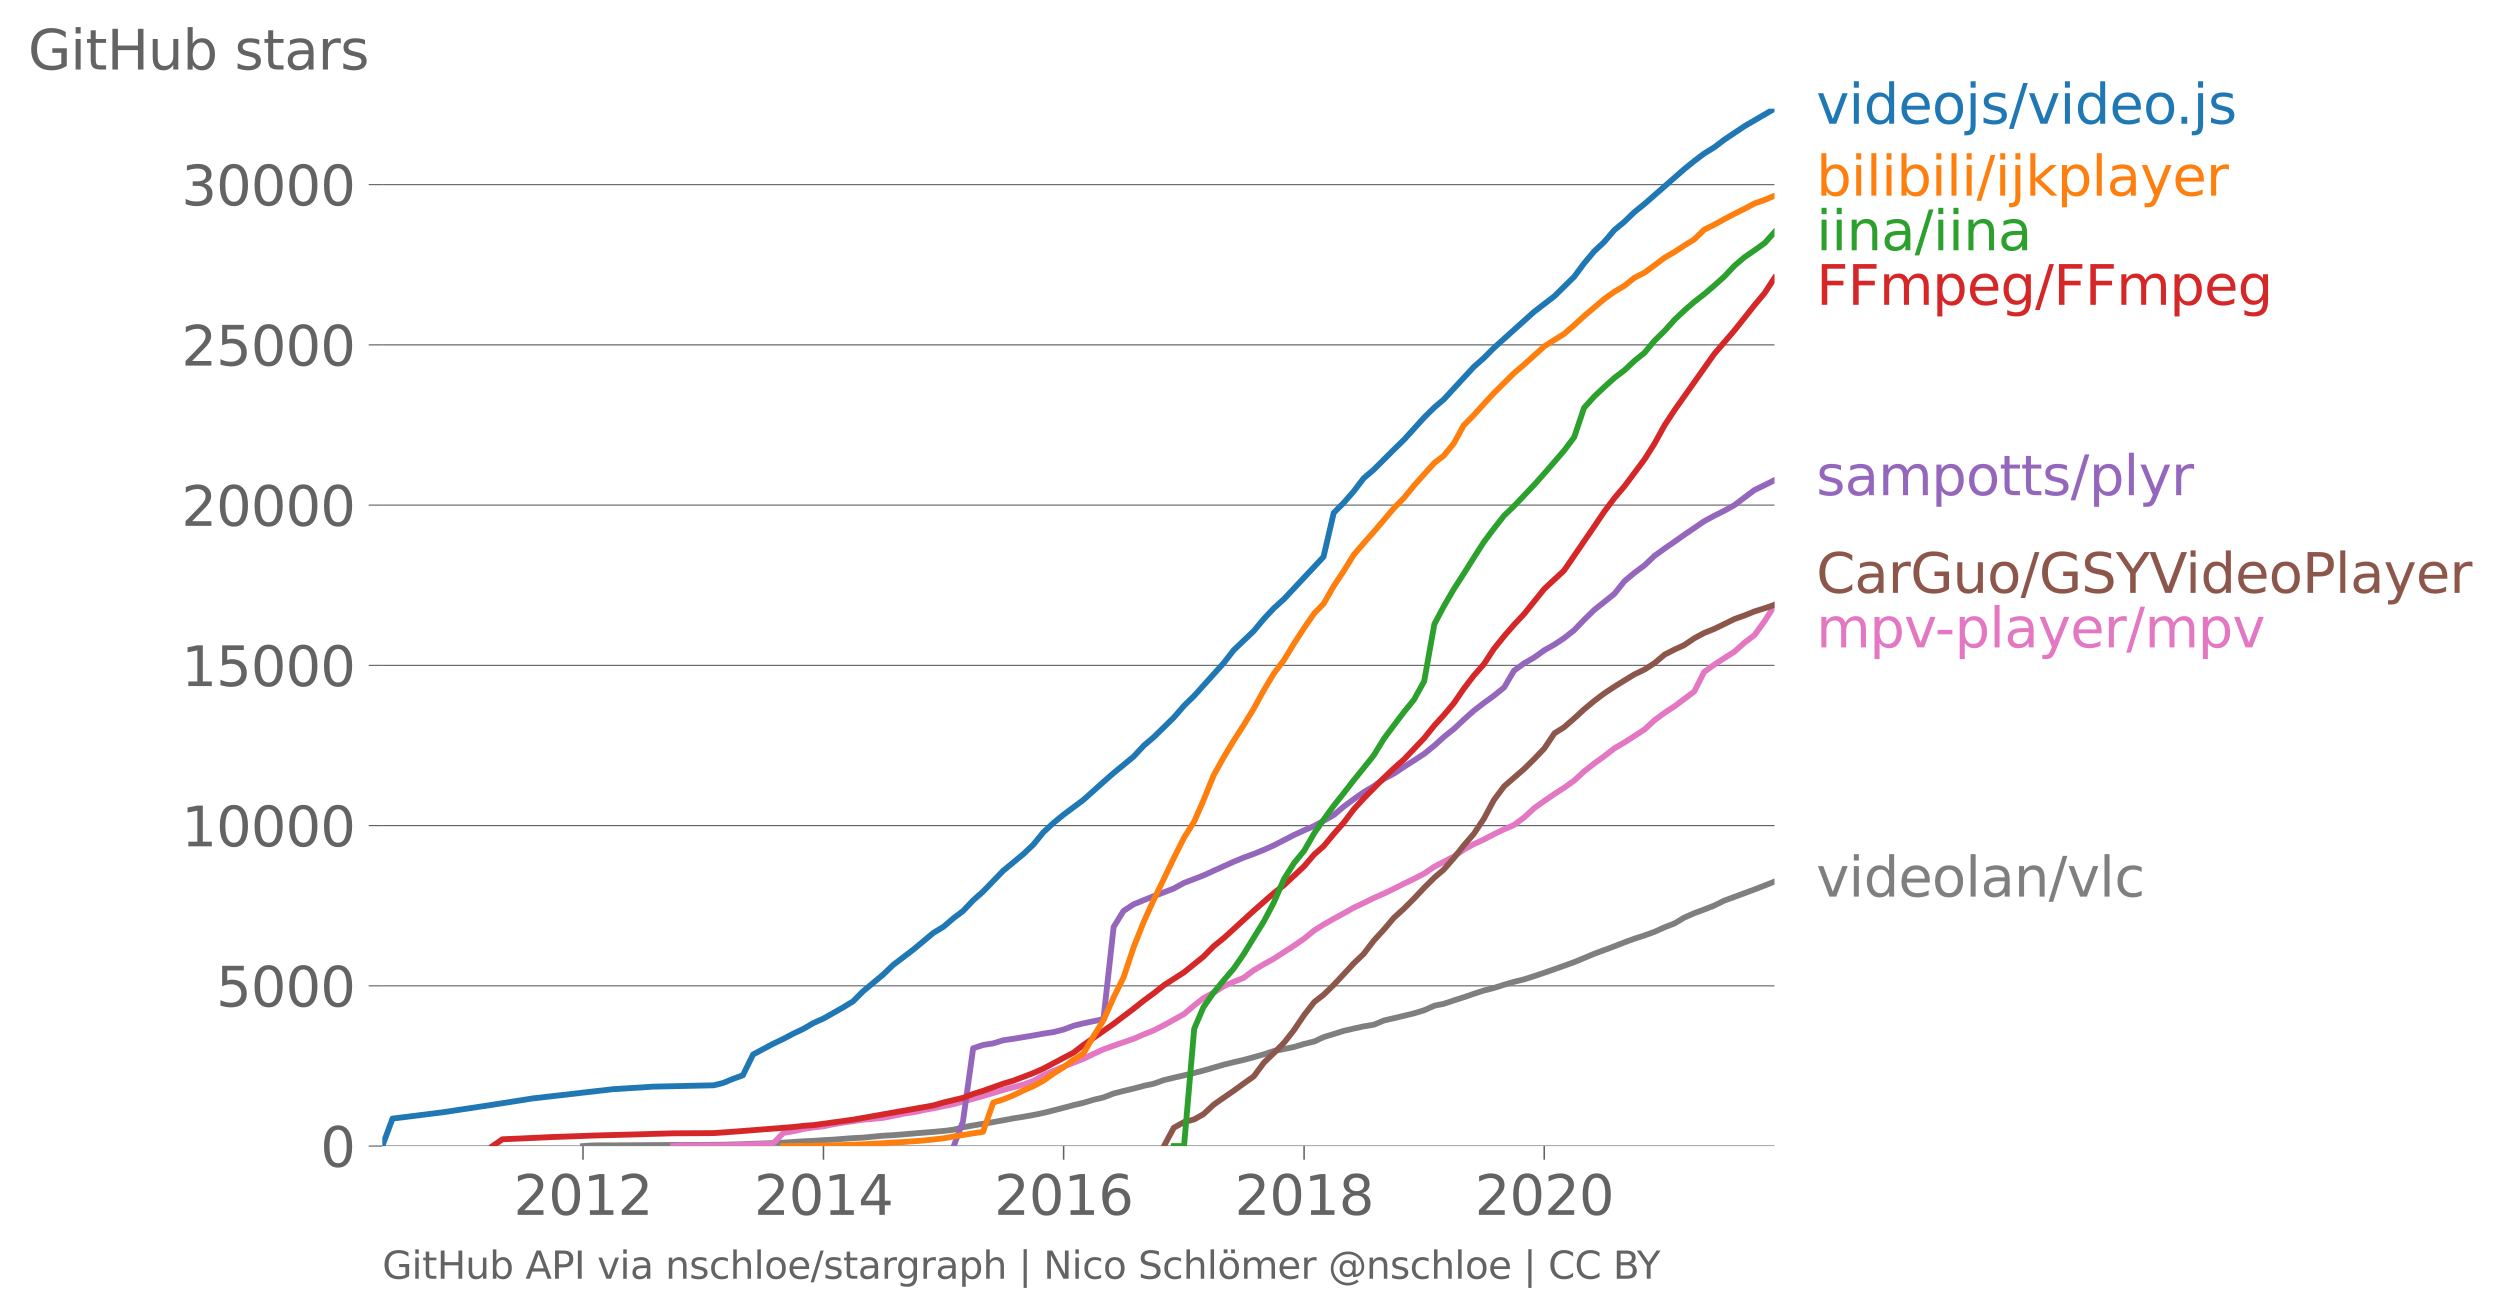 <svg xmlns:xlink="http://www.w3.org/1999/xlink" width="855.057" height="450.022" viewBox="0 0 641.293 337.516" xmlns="http://www.w3.org/2000/svg"><defs><style>*{stroke-linejoin:round;stroke-linecap:butt}</style></defs><g id="figure_1"><path d="M0 337.516h641.293V0H0v337.516z" style="fill:none" id="patch_1"/><g id="axes_1"><path d="M98.073 293.989h357.12V27.877H98.073v266.112z" style="fill:none" id="patch_2"/><g id="matplotlib.axis_1"><g id="xtick_1"><g id="line2d_1"><defs><path id="m8a9294a58c" d="M0 0v3.5" style="stroke:#636363;stroke-width:.4"/></defs><use xlink:href="#m8a9294a58c" x="149.548" y="293.989" style="fill:#636363;stroke:#636363;stroke-width:.4"/></g><g style="fill:#636363" transform="matrix(.14 0 0 -.14 131.733 311.627)" id="text_1"><defs><path id="DejaVuSans-32" d="M1228 531h2203V0H469v531q359 372 979 998 621 627 780 809 303 340 423 576 121 236 121 464 0 372-261 606-261 235-680 235-297 0-627-103-329-103-704-313v638q381 153 712 231 332 78 607 78 725 0 1156-363 431-362 431-968 0-288-108-546-107-257-392-607-78-91-497-524-418-433-1181-1211z" transform="scale(.016)"/><path id="DejaVuSans-30" d="M2034 4250q-487 0-733-480-245-479-245-1442 0-959 245-1439 246-480 733-480 491 0 736 480 246 480 246 1439 0 963-246 1442-245 480-736 480zm0 500q785 0 1199-621 414-620 414-1801 0-1178-414-1799Q2819-91 2034-91q-784 0-1198 620-414 621-414 1799 0 1181 414 1801 414 621 1198 621z" transform="scale(.016)"/><path id="DejaVuSans-31" d="M794 531h1031v3560L703 3866v575l1116 225h631V531h1031V0H794v531z" transform="scale(.016)"/></defs><use xlink:href="#DejaVuSans-32"/><use xlink:href="#DejaVuSans-30" x="63.623"/><use xlink:href="#DejaVuSans-31" x="127.246"/><use xlink:href="#DejaVuSans-32" x="190.869"/></g></g><g id="xtick_2"><use xlink:href="#m8a9294a58c" x="211.234" y="293.989" style="fill:#636363;stroke:#636363;stroke-width:.4" id="line2d_2"/><g style="fill:#636363" transform="matrix(.14 0 0 -.14 193.42 311.627)" id="text_2"><defs><path id="DejaVuSans-34" d="M2419 4116 825 1625h1594v2491zm-166 550h794V1625h666v-525h-666V0h-628v1100H313v609l1940 2957z" transform="scale(.016)"/></defs><use xlink:href="#DejaVuSans-32"/><use xlink:href="#DejaVuSans-30" x="63.623"/><use xlink:href="#DejaVuSans-31" x="127.246"/><use xlink:href="#DejaVuSans-34" x="190.869"/></g></g><g id="xtick_3"><use xlink:href="#m8a9294a58c" x="272.836" y="293.989" style="fill:#636363;stroke:#636363;stroke-width:.4" id="line2d_3"/><g style="fill:#636363" transform="matrix(.14 0 0 -.14 255.02 311.627)" id="text_3"><defs><path id="DejaVuSans-36" d="M2113 2584q-425 0-674-291-248-290-248-796 0-503 248-796 249-292 674-292t673 292q248 293 248 796 0 506-248 796-248 291-673 291zm1253 1979v-575q-238 112-480 171-242 60-480 60-625 0-955-422-329-422-376-1275 184 272 462 417 279 145 613 145 703 0 1111-427 408-426 408-1160 0-719-425-1154Q2819-91 2113-91q-810 0-1238 620-428 621-428 1799 0 1106 525 1764t1409 658q238 0 480-47t505-140z" transform="scale(.016)"/></defs><use xlink:href="#DejaVuSans-32"/><use xlink:href="#DejaVuSans-30" x="63.623"/><use xlink:href="#DejaVuSans-31" x="127.246"/><use xlink:href="#DejaVuSans-36" x="190.869"/></g></g><g id="xtick_4"><use xlink:href="#m8a9294a58c" x="334.522" y="293.989" style="fill:#636363;stroke:#636363;stroke-width:.4" id="line2d_4"/><g style="fill:#636363" transform="matrix(.14 0 0 -.14 316.707 311.627)" id="text_4"><defs><path id="DejaVuSans-38" d="M2034 2216q-450 0-708-241-257-241-257-662 0-422 257-663 258-241 708-241t709 242q260 243 260 662 0 421-258 662-257 241-711 241zm-631 268q-406 100-633 378-226 279-226 679 0 559 398 884 399 325 1092 325 697 0 1094-325t397-884q0-400-227-679-226-278-629-378 456-106 710-416 255-309 255-755 0-679-414-1042Q2806-91 2034-91q-771 0-1186 362-414 363-414 1042 0 446 256 755 257 310 713 416zm-231 997q0-362 226-565 227-203 636-203 407 0 636 203 230 203 230 565 0 363-230 566-229 203-636 203-409 0-636-203-226-203-226-566z" transform="scale(.016)"/></defs><use xlink:href="#DejaVuSans-32"/><use xlink:href="#DejaVuSans-30" x="63.623"/><use xlink:href="#DejaVuSans-31" x="127.246"/><use xlink:href="#DejaVuSans-38" x="190.869"/></g></g><g id="xtick_5"><use xlink:href="#m8a9294a58c" x="396.123" y="293.989" style="fill:#636363;stroke:#636363;stroke-width:.4" id="line2d_5"/><g style="fill:#636363" transform="matrix(.14 0 0 -.14 378.308 311.627)" id="text_5"><use xlink:href="#DejaVuSans-32"/><use xlink:href="#DejaVuSans-30" x="63.623"/><use xlink:href="#DejaVuSans-32" x="127.246"/><use xlink:href="#DejaVuSans-30" x="190.869"/></g></g></g><g id="matplotlib.axis_2"><g id="ytick_1"><path d="M98.073 293.989h357.12" clip-path="url(#p1e17b78d0e)" style="fill:none;stroke:#636363;stroke-width:.3;stroke-linecap:square" id="line2d_6"/><g id="line2d_7"><defs><path id="m747c098e90" d="M0 0h-3.5" style="stroke:#636363;stroke-width:.3"/></defs><use xlink:href="#m747c098e90" x="98.073" y="293.989" style="fill:#636363;stroke:#636363;stroke-width:.3"/></g><use xlink:href="#DejaVuSans-30" style="fill:#636363" transform="matrix(.14 0 0 -.14 82.166 299.308)" id="text_6"/></g><g id="ytick_2"><path d="M98.073 252.884h357.12" clip-path="url(#p1e17b78d0e)" style="fill:none;stroke:#636363;stroke-width:.3;stroke-linecap:square" id="line2d_8"/><use xlink:href="#m747c098e90" x="98.073" y="252.884" style="fill:#636363;stroke:#636363;stroke-width:.3" id="line2d_9"/><g style="fill:#636363" transform="matrix(.14 0 0 -.14 55.443 258.203)" id="text_7"><defs><path id="DejaVuSans-35" d="M691 4666h2478v-532H1269V2991q137 47 274 70 138 23 276 23 781 0 1237-428 457-428 457-1159 0-753-469-1171Q2575-91 1722-91q-294 0-599 50Q819 9 494 109v635q281-153 581-228t634-75q541 0 856 284 316 284 316 772 0 487-316 771-315 285-856 285-253 0-505-56-251-56-513-175v2344z" transform="scale(.016)"/></defs><use xlink:href="#DejaVuSans-35"/><use xlink:href="#DejaVuSans-30" x="63.623"/><use xlink:href="#DejaVuSans-30" x="127.246"/><use xlink:href="#DejaVuSans-30" x="190.869"/></g></g><g id="ytick_3"><path d="M98.073 211.78h357.12" clip-path="url(#p1e17b78d0e)" style="fill:none;stroke:#636363;stroke-width:.3;stroke-linecap:square" id="line2d_10"/><use xlink:href="#m747c098e90" x="98.073" y="211.779" style="fill:#636363;stroke:#636363;stroke-width:.3" id="line2d_11"/><g style="fill:#636363" transform="matrix(.14 0 0 -.14 46.536 217.098)" id="text_8"><use xlink:href="#DejaVuSans-31"/><use xlink:href="#DejaVuSans-30" x="63.623"/><use xlink:href="#DejaVuSans-30" x="127.246"/><use xlink:href="#DejaVuSans-30" x="190.869"/><use xlink:href="#DejaVuSans-30" x="254.492"/></g></g><g id="ytick_4"><path d="M98.073 170.675h357.12" clip-path="url(#p1e17b78d0e)" style="fill:none;stroke:#636363;stroke-width:.3;stroke-linecap:square" id="line2d_12"/><use xlink:href="#m747c098e90" x="98.073" y="170.675" style="fill:#636363;stroke:#636363;stroke-width:.3" id="line2d_13"/><g style="fill:#636363" transform="matrix(.14 0 0 -.14 46.536 175.994)" id="text_9"><use xlink:href="#DejaVuSans-31"/><use xlink:href="#DejaVuSans-35" x="63.623"/><use xlink:href="#DejaVuSans-30" x="127.246"/><use xlink:href="#DejaVuSans-30" x="190.869"/><use xlink:href="#DejaVuSans-30" x="254.492"/></g></g><g id="ytick_5"><path d="M98.073 129.57h357.12" clip-path="url(#p1e17b78d0e)" style="fill:none;stroke:#636363;stroke-width:.3;stroke-linecap:square" id="line2d_14"/><use xlink:href="#m747c098e90" x="98.073" y="129.57" style="fill:#636363;stroke:#636363;stroke-width:.3" id="line2d_15"/><g style="fill:#636363" transform="matrix(.14 0 0 -.14 46.536 134.889)" id="text_10"><use xlink:href="#DejaVuSans-32"/><use xlink:href="#DejaVuSans-30" x="63.623"/><use xlink:href="#DejaVuSans-30" x="127.246"/><use xlink:href="#DejaVuSans-30" x="190.869"/><use xlink:href="#DejaVuSans-30" x="254.492"/></g></g><g id="ytick_6"><path d="M98.073 88.465h357.12" clip-path="url(#p1e17b78d0e)" style="fill:none;stroke:#636363;stroke-width:.3;stroke-linecap:square" id="line2d_16"/><use xlink:href="#m747c098e90" x="98.073" y="88.465" style="fill:#636363;stroke:#636363;stroke-width:.3" id="line2d_17"/><g style="fill:#636363" transform="matrix(.14 0 0 -.14 46.536 93.784)" id="text_11"><use xlink:href="#DejaVuSans-32"/><use xlink:href="#DejaVuSans-35" x="63.623"/><use xlink:href="#DejaVuSans-30" x="127.246"/><use xlink:href="#DejaVuSans-30" x="190.869"/><use xlink:href="#DejaVuSans-30" x="254.492"/></g></g><g id="ytick_7"><path d="M98.073 47.36h357.12" clip-path="url(#p1e17b78d0e)" style="fill:none;stroke:#636363;stroke-width:.3;stroke-linecap:square" id="line2d_18"/><use xlink:href="#m747c098e90" x="98.073" y="47.361" style="fill:#636363;stroke:#636363;stroke-width:.3" id="line2d_19"/><g style="fill:#636363" transform="matrix(.14 0 0 -.14 46.536 52.68)" id="text_12"><defs><path id="DejaVuSans-33" d="M2597 2516q453-97 707-404 255-306 255-756 0-690-475-1069Q2609-91 1734-91q-293 0-604 58T488 141v609q262-153 574-231 313-78 654-78 593 0 904 234t311 681q0 413-289 645-289 233-804 233h-544v519h569q465 0 712 186t247 536q0 359-255 551-254 193-729 193-260 0-557-57-297-56-653-174v562q360 100 674 150t592 50q719 0 1137-327 419-326 419-882 0-388-222-655t-631-370z" transform="scale(.016)"/></defs><use xlink:href="#DejaVuSans-33"/><use xlink:href="#DejaVuSans-30" x="63.623"/><use xlink:href="#DejaVuSans-30" x="127.246"/><use xlink:href="#DejaVuSans-30" x="190.869"/><use xlink:href="#DejaVuSans-30" x="254.492"/></g></g><g style="fill:#636363" transform="matrix(.14 0 0 -.14 7.2 17.838)" id="text_13"><defs><path id="DejaVuSans-47" d="M3809 666v1253H2778v519h1656V434q-365-259-806-392-440-133-940-133-1094 0-1712 639-617 640-617 1780 0 1144 617 1783 618 639 1712 639 456 0 867-113 411-112 758-331v-672q-350 297-744 447t-828 150q-857 0-1287-478-429-478-429-1425 0-944 429-1422 430-478 1287-478 334 0 596 58 263 58 472 180z" transform="scale(.016)"/><path id="DejaVuSans-69" d="M603 3500h575V0H603v3500zm0 1363h575v-729H603v729z" transform="scale(.016)"/><path id="DejaVuSans-74" d="M1172 4494v-994h1184v-447H1172V1153q0-428 117-550t477-122h590V0h-590q-666 0-919 248-253 249-253 905v1900H172v447h422v994h578z" transform="scale(.016)"/><path id="DejaVuSans-48" d="M628 4666h631V2753h2294v1913h631V0h-631v2222H1259V0H628v4666z" transform="scale(.016)"/><path id="DejaVuSans-75" d="M544 1381v2119h575V1403q0-497 193-746 194-248 582-248 465 0 735 297 271 297 271 810v1984h575V0h-575v538q-209-319-486-474-276-155-642-155-603 0-916 375-312 375-312 1097zm1447 2203z" transform="scale(.016)"/><path id="DejaVuSans-62" d="M3116 1747q0 634-261 995t-717 361q-457 0-718-361t-261-995q0-634 261-995t718-361q456 0 717 361t261 995zM1159 2969q182 312 458 463 277 152 661 152 638 0 1036-506 399-506 399-1331T3314 415Q2916-91 2278-91q-384 0-661 152-276 152-458 464V0H581v4863h578V2969z" transform="scale(.016)"/><path id="DejaVuSans-73" d="M2834 3397v-544q-243 125-506 187-262 63-544 63-428 0-642-131t-214-394q0-200 153-314t616-217l197-44q612-131 870-370t258-667q0-488-386-773Q2250-91 1575-91q-281 0-586 55T347 128v594q319-166 628-249 309-82 613-82 406 0 624 139 219 139 219 392 0 234-158 359-157 125-692 241l-200 47q-534 112-772 345-237 233-237 639 0 494 350 762 350 269 994 269 318 0 599-47 282-46 519-140z" transform="scale(.016)"/><path id="DejaVuSans-61" d="M2194 1759q-697 0-966-159t-269-544q0-306 202-486 202-179 548-179 479 0 768 339t289 901v128h-572zm1147 238V0h-575v531q-197-318-491-470T1556-91q-537 0-855 302-317 302-317 808 0 590 395 890 396 300 1180 300h807v57q0 397-261 614t-733 217q-300 0-585-72-284-72-546-216v532q315 122 612 182 297 61 578 61 760 0 1135-394 375-393 375-1193z" transform="scale(.016)"/><path id="DejaVuSans-72" d="M2631 2963q-97 56-211 82-114 27-251 27-488 0-749-317t-261-911V0H581v3500h578v-544q182 319 472 473 291 155 707 155 59 0 131-8 72-7 159-23l3-590z" transform="scale(.016)"/></defs><use xlink:href="#DejaVuSans-47"/><use xlink:href="#DejaVuSans-69" x="77.49"/><use xlink:href="#DejaVuSans-74" x="105.273"/><use xlink:href="#DejaVuSans-48" x="144.482"/><use xlink:href="#DejaVuSans-75" x="219.678"/><use xlink:href="#DejaVuSans-62" x="283.057"/><use xlink:href="#DejaVuSans-20" x="346.533"/><use xlink:href="#DejaVuSans-73" x="378.32"/><use xlink:href="#DejaVuSans-74" x="430.42"/><use xlink:href="#DejaVuSans-61" x="469.629"/><use xlink:href="#DejaVuSans-72" x="530.908"/><use xlink:href="#DejaVuSans-73" x="572.021"/></g></g><path d="m149.548 293.989 2.616-.18 2.447-.01 2.616-.007 2.532-.009 2.616-.016 2.532-.016 2.616-.017 2.615-.016 2.532-.009 2.616-.008h2.532l2.616-.016 2.615-.025 2.363-.016 2.616-.066 2.532-.066 2.616-.115 2.531-.074 2.616-.082 2.616-.14 2.532-.164 2.616-.173 2.531-.107 2.616-.18 2.616-.14 2.363-.19 2.616-.197 2.532-.123 2.615-.255 2.532-.238 2.616-.14 2.616-.214 2.532-.214 2.615-.213 2.532-.198 2.616-.246 2.616-.321 2.363-.617 2.616-.468 2.531-.428 2.616-.435 2.532-.452 2.616-.502 2.616-.42 2.531-.451 2.616-.535 2.532-.641 2.616-.674 2.616-.699 2.447-.567 2.616-.79 2.531-.591 2.616-1.011 2.532-.65 2.616-.625 2.616-.698 2.531-.543 2.616-.929 2.532-.608 2.616-.6 2.616-.617 2.363-.608 2.616-.765 2.531-.74 2.616-.641 2.532-.584 2.616-.707 2.616-.748 2.531-.83 2.616-.502 2.532-.534 2.616-.781 2.616-.641 2.362-1.102 2.616-.805 2.532-.798 2.616-.608 2.531-.551 2.616-.436 2.616-1.085 2.532-.584 2.616-.624 2.531-.617 2.616-.797 2.616-1.16 2.363-.476 2.616-.88 2.532-.806 2.616-.904 2.531-.822 2.616-.674 2.616-.822 2.532-.748 2.616-.642 2.531-.805 2.616-.88 2.616-.912 2.447-.872 2.616-.945 2.532-1.044 2.616-1.102 2.531-.937 2.616-.97 2.616-1.028 2.532-.929 2.616-.847 2.531-.912 2.616-1.176 2.616-1.027 2.363-1.43 2.616-1.152 2.532-.937 2.616-1.027 2.531-1.258 2.616-.954 2.616-.97 2.532-.937 2.616-1.011 2.531-1.02" clip-path="url(#p1e17b78d0e)" style="fill:none;stroke:#7f7f7f;stroke-width:1.5;stroke-linecap:square" id="line2d_20"/><path d="m172.67 293.989 2.616-.156h7.763l2.363-.033 2.616-.074 2.532-.09 2.616-.107 2.531-.1 2.616-.122 2.616-2.689 2.532-.435 2.616-.592 2.531-.378 2.616-.288 2.616-.551 2.363-.386 2.616-.395 2.532-.362 2.615-.23 2.532-.246 2.616-.518 2.616-.543 2.532-.362 2.615-.575 2.532-.452 2.616-.551 2.616-.535 2.363-.665 2.616-.7 2.531-.714 2.616-.773 2.532-.773 2.616-.699 2.616-.674 2.531-.929 2.616-1.496 2.532-1.077 2.616-1.11 2.616-1.052 2.447-.937 2.616-1.283 2.531-1.159 2.616-.937 2.532-.88 2.616-.904 2.616-1.135 2.531-1.01 2.616-1.34 2.532-1.398 2.616-1.455 2.616-2.22 2.363-1.85 2.616-1.422 2.531-1.62 2.616-1.15 2.532-1.02 2.616-1.965 2.616-1.545 2.531-1.414 2.616-1.685 2.532-1.636 2.616-1.817 2.616-2.13 2.362-1.471 2.616-1.496 2.532-1.373 2.616-1.48 2.531-1.184 2.616-1.307 2.616-1.134 2.532-1.225 2.616-1.324 2.531-1.208 2.616-1.365 2.616-1.767 2.363-1.234 2.616-1.356 2.532-1.776 2.616-1.422 2.531-1.16 2.616-1.38 2.616-1.258 2.532-1.102 2.616-1.956 2.531-2.343 2.616-1.858 2.616-1.809 2.447-1.57 2.616-1.866 2.532-2.335 2.616-2.063 2.531-1.825 2.616-2.031 2.616-1.537 2.532-1.628 2.616-1.71 2.531-2.335 2.616-1.94 2.616-1.71 2.363-1.776 2.616-1.956 2.532-5.015 2.616-1.883 2.531-1.644 2.616-1.669 2.616-2.334 2.532-1.916 2.616-3.625 2.531-4.012" clip-path="url(#p1e17b78d0e)" style="fill:none;stroke:#e377c2;stroke-width:1.5;stroke-linecap:square" id="line2d_21"/><path d="m298.573 293.989 2.532-4.71 2.616-1.448 2.616-.69 2.363-1.332 2.616-2.433 2.531-1.776 2.616-1.8 2.532-1.842 2.616-1.858 2.616-3.527 2.531-2.441 2.616-2.647 2.532-3.223 2.616-3.88 2.616-3.363 2.362-1.825 2.616-2.548 2.532-2.713 2.616-2.812 2.531-2.425 2.616-3.428 2.616-2.86 2.532-2.993 2.616-2.376 2.531-2.532 2.616-2.787 2.616-2.606 2.363-2.006 2.616-2.984 2.532-3.231 2.616-3.017 2.531-3.79 2.616-4.883 2.616-3.502 2.532-2.204 2.616-2.269 2.531-2.49 2.616-2.746 2.616-3.897 2.447-1.53 2.616-2.268 2.532-2.343 2.616-2.162 2.531-1.916 2.616-1.726 2.616-1.62 2.532-1.545 2.616-1.25 2.531-1.627 2.616-2.212 2.616-1.323 2.363-1.077 2.616-1.768 2.532-1.365 2.616-1.06 2.531-1.217 2.616-1.29 2.616-.938 2.532-1.02 2.616-.821 2.531-.872" clip-path="url(#p1e17b78d0e)" style="fill:none;stroke:#8c564b;stroke-width:1.5;stroke-linecap:square" id="line2d_22"/><g style="fill:#1f77b4" transform="matrix(.14 0 0 -.14 465.907 31.74)" id="text_14"><defs><path id="DejaVuSans-76" d="M191 3500h609L1894 563l1094 2937h609L2284 0h-781L191 3500z" transform="scale(.016)"/><path id="DejaVuSans-64" d="M2906 2969v1894h575V0h-575v525q-181-312-458-464-276-152-664-152-634 0-1033 506-398 507-398 1332t398 1331q399 506 1033 506 388 0 664-152 277-151 458-463zM947 1747q0-634 261-995t717-361q456 0 718 361 263 361 263 995t-263 995q-262 361-718 361t-717-361q-261-361-261-995z" transform="scale(.016)"/><path id="DejaVuSans-65" d="M3597 1894v-281H953q38-594 358-905t892-311q331 0 642 81t618 244V178Q3153 47 2828-22t-659-69q-838 0-1327 487-489 488-489 1320 0 859 464 1363 464 505 1252 505 706 0 1117-455 411-454 411-1235zm-575 169q-6 471-264 752-258 282-683 282-481 0-770-272t-333-766l2050 4z" transform="scale(.016)"/><path id="DejaVuSans-6f" d="M1959 3097q-462 0-731-361t-269-989q0-628 267-989 268-361 733-361 460 0 728 362 269 363 269 988 0 622-269 986-268 364-728 364zm0 487q750 0 1178-488 429-487 429-1349 0-859-429-1349Q2709-91 1959-91q-753 0-1180 489-426 490-426 1349 0 862 426 1349 427 488 1180 488z" transform="scale(.016)"/><path id="DejaVuSans-6a" d="M603 3500h575V-63q0-668-255-968-254-300-820-300h-219v487H38q328 0 446 152Q603-541 603-63v3563zm0 1363h575v-729H603v729z" transform="scale(.016)"/><path id="DejaVuSans-2f" d="M1625 4666h531L531-594H0l1625 5260z" transform="scale(.016)"/><path id="DejaVuSans-2e" d="M684 794h660V0H684v794z" transform="scale(.016)"/></defs><use xlink:href="#DejaVuSans-76"/><use xlink:href="#DejaVuSans-69" x="59.18"/><use xlink:href="#DejaVuSans-64" x="86.963"/><use xlink:href="#DejaVuSans-65" x="150.439"/><use xlink:href="#DejaVuSans-6f" x="211.963"/><use xlink:href="#DejaVuSans-6a" x="273.145"/><use xlink:href="#DejaVuSans-73" x="300.928"/><use xlink:href="#DejaVuSans-2f" x="353.027"/><use xlink:href="#DejaVuSans-76" x="386.719"/><use xlink:href="#DejaVuSans-69" x="445.898"/><use xlink:href="#DejaVuSans-64" x="473.682"/><use xlink:href="#DejaVuSans-65" x="537.158"/><use xlink:href="#DejaVuSans-6f" x="598.682"/><use xlink:href="#DejaVuSans-2e" x="658.113"/><use xlink:href="#DejaVuSans-6a" x="689.9"/><use xlink:href="#DejaVuSans-73" x="717.684"/></g><g style="fill:#ff7f0e" transform="matrix(.14 0 0 -.14 465.907 50.19)" id="text_15"><defs><path id="DejaVuSans-6c" d="M603 4863h575V0H603v4863z" transform="scale(.016)"/><path id="DejaVuSans-6b" d="M581 4863h578V1991l1716 1509h734L1753 1863 3688 0h-750L1159 1709V0H581v4863z" transform="scale(.016)"/><path id="DejaVuSans-70" d="M1159 525v-1856H581v4831h578v-531q182 312 458 463 277 152 661 152 638 0 1036-506 399-506 399-1331T3314 415Q2916-91 2278-91q-384 0-661 152-276 152-458 464zm1957 1222q0 634-261 995t-717 361q-457 0-718-361t-261-995q0-634 261-995t718-361q456 0 717 361t261 995z" transform="scale(.016)"/><path id="DejaVuSans-79" d="M2059-325q-243-625-475-815-231-191-618-191H506v481h338q237 0 368 113 132 112 291 531l103 262L191 3500h609L1894 763l1094 2737h609L2059-325z" transform="scale(.016)"/></defs><use xlink:href="#DejaVuSans-62"/><use xlink:href="#DejaVuSans-69" x="63.477"/><use xlink:href="#DejaVuSans-6c" x="91.26"/><use xlink:href="#DejaVuSans-69" x="119.043"/><use xlink:href="#DejaVuSans-62" x="146.826"/><use xlink:href="#DejaVuSans-69" x="210.303"/><use xlink:href="#DejaVuSans-6c" x="238.086"/><use xlink:href="#DejaVuSans-69" x="265.869"/><use xlink:href="#DejaVuSans-2f" x="293.652"/><use xlink:href="#DejaVuSans-69" x="327.344"/><use xlink:href="#DejaVuSans-6a" x="355.127"/><use xlink:href="#DejaVuSans-6b" x="382.91"/><use xlink:href="#DejaVuSans-70" x="440.82"/><use xlink:href="#DejaVuSans-6c" x="504.297"/><use xlink:href="#DejaVuSans-61" x="532.08"/><use xlink:href="#DejaVuSans-79" x="593.359"/><use xlink:href="#DejaVuSans-65" x="652.539"/><use xlink:href="#DejaVuSans-72" x="714.063"/></g><g style="fill:#2ca02c" transform="matrix(.14 0 0 -.14 465.907 64.19)" id="text_16"><defs><path id="DejaVuSans-6e" d="M3513 2113V0h-575v2094q0 497-194 743-194 247-581 247-466 0-735-297-269-296-269-809V0H581v3500h578v-544q207 316 486 472 280 156 646 156 603 0 912-373 310-373 310-1098z" transform="scale(.016)"/></defs><use xlink:href="#DejaVuSans-69"/><use xlink:href="#DejaVuSans-69" x="27.783"/><use xlink:href="#DejaVuSans-6e" x="55.566"/><use xlink:href="#DejaVuSans-61" x="118.945"/><use xlink:href="#DejaVuSans-2f" x="180.225"/><use xlink:href="#DejaVuSans-69" x="213.916"/><use xlink:href="#DejaVuSans-69" x="241.699"/><use xlink:href="#DejaVuSans-6e" x="269.482"/><use xlink:href="#DejaVuSans-61" x="332.861"/></g><g style="fill:#d62728" transform="matrix(.14 0 0 -.14 465.907 78.19)" id="text_17"><defs><path id="DejaVuSans-46" d="M628 4666h2681v-532H1259V2759h1850v-531H1259V0H628v4666z" transform="scale(.016)"/><path id="DejaVuSans-6d" d="M3328 2828q216 388 516 572t706 184q547 0 844-383 297-382 297-1088V0h-578v2094q0 503-179 746-178 244-543 244-447 0-707-297-259-296-259-809V0h-578v2094q0 506-178 748t-550 242q-441 0-701-298-259-298-259-808V0H581v3500h578v-544q197 322 472 475t653 153q382 0 649-194 267-193 395-562z" transform="scale(.016)"/><path id="DejaVuSans-67" d="M2906 1791q0 625-258 968-257 344-723 344-462 0-720-344-258-343-258-968 0-622 258-966t720-344q466 0 723 344 258 344 258 966zm575-1357q0-893-397-1329-396-436-1215-436-303 0-572 45t-522 139v559q253-137 500-202 247-66 503-66 566 0 847 295t281 892v285q-178-310-456-463T1784 0Q1141 0 747 490 353 981 353 1791q0 812 394 1302 394 491 1037 491 388 0 666-153t456-462v531h575V434z" transform="scale(.016)"/></defs><use xlink:href="#DejaVuSans-46"/><use xlink:href="#DejaVuSans-46" x="57.52"/><use xlink:href="#DejaVuSans-6d" x="115.039"/><use xlink:href="#DejaVuSans-70" x="212.451"/><use xlink:href="#DejaVuSans-65" x="275.928"/><use xlink:href="#DejaVuSans-67" x="337.451"/><use xlink:href="#DejaVuSans-2f" x="400.928"/><use xlink:href="#DejaVuSans-46" x="434.619"/><use xlink:href="#DejaVuSans-46" x="492.139"/><use xlink:href="#DejaVuSans-6d" x="549.658"/><use xlink:href="#DejaVuSans-70" x="647.07"/><use xlink:href="#DejaVuSans-65" x="710.547"/><use xlink:href="#DejaVuSans-67" x="772.07"/></g><g style="fill:#9467bd" transform="matrix(.14 0 0 -.14 465.907 127.02)" id="text_18"><use xlink:href="#DejaVuSans-73"/><use xlink:href="#DejaVuSans-61" x="52.1"/><use xlink:href="#DejaVuSans-6d" x="113.379"/><use xlink:href="#DejaVuSans-70" x="210.791"/><use xlink:href="#DejaVuSans-6f" x="274.268"/><use xlink:href="#DejaVuSans-74" x="335.449"/><use xlink:href="#DejaVuSans-74" x="374.658"/><use xlink:href="#DejaVuSans-73" x="413.867"/><use xlink:href="#DejaVuSans-2f" x="465.967"/><use xlink:href="#DejaVuSans-70" x="499.658"/><use xlink:href="#DejaVuSans-6c" x="563.135"/><use xlink:href="#DejaVuSans-79" x="590.918"/><use xlink:href="#DejaVuSans-72" x="650.098"/></g><g style="fill:#8c564b" transform="matrix(.14 0 0 -.14 465.907 152.074)" id="text_19"><defs><path id="DejaVuSans-43" d="M4122 4306v-665q-319 297-680 443-361 147-767 147-800 0-1225-489t-425-1414q0-922 425-1411t1225-489q406 0 767 147t680 444V359q-331-225-702-338-370-112-782-112-1060 0-1670 648-609 649-609 1771 0 1125 609 1773 610 649 1670 649 418 0 788-111 371-111 696-333z" transform="scale(.016)"/><path id="DejaVuSans-53" d="M3425 4513v-616q-359 172-678 256-319 85-616 85-515 0-795-200t-280-569q0-310 186-468 186-157 705-254l381-78q706-135 1042-474t336-907q0-679-455-1029Q2797-91 1919-91q-331 0-705 75-373 75-773 222v650q384-215 753-325 369-109 725-109 540 0 834 212 294 213 294 607 0 343-211 537t-692 291l-385 75q-706 140-1022 440-315 300-315 835 0 619 436 975t1201 356q329 0 669-60 341-59 697-177z" transform="scale(.016)"/><path id="DejaVuSans-59" d="M-13 4666h679l1293-1919 1285 1919h678L2272 2222V0h-634v2222L-13 4666z" transform="scale(.016)"/><path id="DejaVuSans-56" d="M1831 0 50 4666h659L2188 738l1481 3928h656L2547 0h-716z" transform="scale(.016)"/><path id="DejaVuSans-50" d="M1259 4147V2394h794q441 0 681 228 241 228 241 650 0 419-241 647-240 228-681 228h-794zm-631 519h1425q785 0 1186-355 402-355 402-1039 0-691-402-1044-401-353-1186-353h-794V0H628v4666z" transform="scale(.016)"/></defs><use xlink:href="#DejaVuSans-43"/><use xlink:href="#DejaVuSans-61" x="69.824"/><use xlink:href="#DejaVuSans-72" x="131.104"/><use xlink:href="#DejaVuSans-47" x="172.217"/><use xlink:href="#DejaVuSans-75" x="249.707"/><use xlink:href="#DejaVuSans-6f" x="313.086"/><use xlink:href="#DejaVuSans-2f" x="374.268"/><use xlink:href="#DejaVuSans-47" x="407.959"/><use xlink:href="#DejaVuSans-53" x="485.449"/><use xlink:href="#DejaVuSans-59" x="548.926"/><use xlink:href="#DejaVuSans-56" x="610.01"/><use xlink:href="#DejaVuSans-69" x="676.168"/><use xlink:href="#DejaVuSans-64" x="703.951"/><use xlink:href="#DejaVuSans-65" x="767.428"/><use xlink:href="#DejaVuSans-6f" x="828.951"/><use xlink:href="#DejaVuSans-50" x="890.133"/><use xlink:href="#DejaVuSans-6c" x="950.436"/><use xlink:href="#DejaVuSans-61" x="978.219"/><use xlink:href="#DejaVuSans-79" x="1039.498"/><use xlink:href="#DejaVuSans-65" x="1098.678"/><use xlink:href="#DejaVuSans-72" x="1160.201"/></g><g style="fill:#e377c2" transform="matrix(.14 0 0 -.14 465.907 166.074)" id="text_20"><defs><path id="DejaVuSans-2d" d="M313 2009h1684v-512H313v512z" transform="scale(.016)"/></defs><use xlink:href="#DejaVuSans-6d"/><use xlink:href="#DejaVuSans-70" x="97.412"/><use xlink:href="#DejaVuSans-76" x="160.889"/><use xlink:href="#DejaVuSans-2d" x="217.443"/><use xlink:href="#DejaVuSans-70" x="253.527"/><use xlink:href="#DejaVuSans-6c" x="317.004"/><use xlink:href="#DejaVuSans-61" x="344.787"/><use xlink:href="#DejaVuSans-79" x="406.066"/><use xlink:href="#DejaVuSans-65" x="465.246"/><use xlink:href="#DejaVuSans-72" x="526.77"/><use xlink:href="#DejaVuSans-2f" x="567.883"/><use xlink:href="#DejaVuSans-6d" x="601.574"/><use xlink:href="#DejaVuSans-70" x="698.986"/><use xlink:href="#DejaVuSans-76" x="762.463"/></g><g style="fill:#7f7f7f" transform="matrix(.14 0 0 -.14 465.907 229.996)" id="text_21"><defs><path id="DejaVuSans-63" d="M3122 3366v-538q-244 135-489 202t-495 67q-560 0-870-355-309-354-309-995t309-996q310-354 870-354 250 0 495 67t489 202V134Q2881 22 2623-34q-257-57-548-57-791 0-1257 497-465 497-465 1341 0 856 470 1346 471 491 1290 491 265 0 518-55 253-54 491-163z" transform="scale(.016)"/></defs><use xlink:href="#DejaVuSans-76"/><use xlink:href="#DejaVuSans-69" x="59.18"/><use xlink:href="#DejaVuSans-64" x="86.963"/><use xlink:href="#DejaVuSans-65" x="150.439"/><use xlink:href="#DejaVuSans-6f" x="211.963"/><use xlink:href="#DejaVuSans-6c" x="273.145"/><use xlink:href="#DejaVuSans-61" x="300.928"/><use xlink:href="#DejaVuSans-6e" x="362.207"/><use xlink:href="#DejaVuSans-2f" x="425.586"/><use xlink:href="#DejaVuSans-76" x="459.277"/><use xlink:href="#DejaVuSans-6c" x="518.457"/><use xlink:href="#DejaVuSans-63" x="546.24"/></g><g style="fill:#636363" transform="matrix(.097 0 0 -.097 98.073 328.025)" id="text_22"><defs><path id="DejaVuSans-41" d="m2188 4044-857-2322h1716l-859 2322zm-357 622h716L4325 0h-656l-425 1197H1141L716 0H50l1781 4666z" transform="scale(.016)"/><path id="DejaVuSans-49" d="M628 4666h631V0H628v4666z" transform="scale(.016)"/><path id="DejaVuSans-68" d="M3513 2113V0h-575v2094q0 497-194 743-194 247-581 247-466 0-735-297-269-296-269-809V0H581v4863h578V2956q207 316 486 472 280 156 646 156 603 0 912-373 310-373 310-1098z" transform="scale(.016)"/><path id="DejaVuSans-7c" d="M1344 4891v-6400H813v6400h531z" transform="scale(.016)"/><path id="DejaVuSans-4e" d="M628 4666h850L3547 763v3903h612V0h-850L1241 3903V0H628v4666z" transform="scale(.016)"/><path id="DejaVuSans-f6" d="M1959 3097q-462 0-731-361t-269-989q0-628 267-989 268-361 733-361 460 0 728 362 269 363 269 988 0 622-269 986-268 364-728 364zm0 487q750 0 1178-488 429-487 429-1349 0-859-429-1349Q2709-91 1959-91q-753 0-1180 489-426 490-426 1349 0 862 426 1349 427 488 1180 488zm295 1266h634v-631h-634v631zm-1222 0h634v-631h-634v631z" transform="scale(.016)"/><path id="DejaVuSans-40" d="M2381 1678q0-447 222-702 222-254 610-254 384 0 604 256 221 256 221 700 0 438-225 695-225 258-607 258-378 0-602-256-223-256-223-697zm1703-934q-187-241-429-355t-564-114q-538 0-874 389t-336 1014q0 625 337 1015 338 391 873 391 322 0 565-117 244-117 428-354v409h447V722q457 69 714 417 258 349 258 902 0 334-99 628-98 294-298 544-325 409-792 626t-1017 217q-384 0-738-102-353-101-653-301-490-319-767-836-276-517-276-1120 0-497 179-932 180-434 521-765 328-325 759-495 431-171 922-171 403 0 792 136t714 389l281-347q-390-303-851-464t-936-161q-578 0-1091 205-512 205-912 595Q841 78 631 592q-209 514-209 1105 0 569 212 1084 213 516 607 907 403 396 931 607t1119 211q662 0 1229-272 568-271 952-771 234-307 357-666 124-359 124-744 0-822-497-1297T4084 263v481z" transform="scale(.016)"/><path id="DejaVuSans-42" d="M1259 2228V519h1013q509 0 754 211 246 211 246 645 0 438-246 645-245 208-754 208H1259zm0 1919V2741h935q462 0 688 173 227 174 227 530 0 353-227 528-226 175-688 175h-935zm-631 519h1613q722 0 1112-300 391-300 391-853 0-429-200-682t-588-315q466-100 724-418 258-317 258-792 0-625-425-966Q3088 0 2303 0H628v4666z" transform="scale(.016)"/></defs><use xlink:href="#DejaVuSans-47"/><use xlink:href="#DejaVuSans-69" x="77.49"/><use xlink:href="#DejaVuSans-74" x="105.273"/><use xlink:href="#DejaVuSans-48" x="144.482"/><use xlink:href="#DejaVuSans-75" x="219.678"/><use xlink:href="#DejaVuSans-62" x="283.057"/><use xlink:href="#DejaVuSans-20" x="346.533"/><use xlink:href="#DejaVuSans-41" x="378.32"/><use xlink:href="#DejaVuSans-50" x="446.729"/><use xlink:href="#DejaVuSans-49" x="507.031"/><use xlink:href="#DejaVuSans-20" x="536.523"/><use xlink:href="#DejaVuSans-76" x="568.311"/><use xlink:href="#DejaVuSans-69" x="627.49"/><use xlink:href="#DejaVuSans-61" x="655.273"/><use xlink:href="#DejaVuSans-20" x="716.553"/><use xlink:href="#DejaVuSans-6e" x="748.34"/><use xlink:href="#DejaVuSans-73" x="811.719"/><use xlink:href="#DejaVuSans-63" x="863.818"/><use xlink:href="#DejaVuSans-68" x="918.799"/><use xlink:href="#DejaVuSans-6c" x="982.178"/><use xlink:href="#DejaVuSans-6f" x="1009.961"/><use xlink:href="#DejaVuSans-65" x="1071.143"/><use xlink:href="#DejaVuSans-2f" x="1132.666"/><use xlink:href="#DejaVuSans-73" x="1166.357"/><use xlink:href="#DejaVuSans-74" x="1218.457"/><use xlink:href="#DejaVuSans-61" x="1257.666"/><use xlink:href="#DejaVuSans-72" x="1318.945"/><use xlink:href="#DejaVuSans-67" x="1358.309"/><use xlink:href="#DejaVuSans-72" x="1421.785"/><use xlink:href="#DejaVuSans-61" x="1462.898"/><use xlink:href="#DejaVuSans-70" x="1524.178"/><use xlink:href="#DejaVuSans-68" x="1587.654"/><use xlink:href="#DejaVuSans-20" x="1651.033"/><use xlink:href="#DejaVuSans-7c" x="1682.82"/><use xlink:href="#DejaVuSans-20" x="1716.512"/><use xlink:href="#DejaVuSans-4e" x="1748.299"/><use xlink:href="#DejaVuSans-69" x="1823.104"/><use xlink:href="#DejaVuSans-63" x="1850.887"/><use xlink:href="#DejaVuSans-6f" x="1905.867"/><use xlink:href="#DejaVuSans-20" x="1967.049"/><use xlink:href="#DejaVuSans-53" x="1998.836"/><use xlink:href="#DejaVuSans-63" x="2062.313"/><use xlink:href="#DejaVuSans-68" x="2117.293"/><use xlink:href="#DejaVuSans-6c" x="2180.672"/><use xlink:href="#DejaVuSans-f6" x="2208.455"/><use xlink:href="#DejaVuSans-6d" x="2269.637"/><use xlink:href="#DejaVuSans-65" x="2367.049"/><use xlink:href="#DejaVuSans-72" x="2428.572"/><use xlink:href="#DejaVuSans-20" x="2469.686"/><use xlink:href="#DejaVuSans-40" x="2501.473"/><use xlink:href="#DejaVuSans-6e" x="2601.473"/><use xlink:href="#DejaVuSans-73" x="2664.852"/><use xlink:href="#DejaVuSans-63" x="2716.951"/><use xlink:href="#DejaVuSans-68" x="2771.932"/><use xlink:href="#DejaVuSans-6c" x="2835.311"/><use xlink:href="#DejaVuSans-6f" x="2863.094"/><use xlink:href="#DejaVuSans-65" x="2924.275"/><use xlink:href="#DejaVuSans-20" x="2985.799"/><use xlink:href="#DejaVuSans-7c" x="3017.586"/><use xlink:href="#DejaVuSans-20" x="3051.277"/><use xlink:href="#DejaVuSans-43" x="3083.064"/><use xlink:href="#DejaVuSans-43" x="3152.889"/><use xlink:href="#DejaVuSans-20" x="3222.713"/><use xlink:href="#DejaVuSans-42" x="3254.5"/><use xlink:href="#DejaVuSans-59" x="3317.604"/></g><path d="m244.651 293.989 2.363-6.314 2.616-18.785 2.531-.83 2.616-.42 2.532-.78 2.616-.387 2.616-.435 2.531-.428 2.616-.477 2.532-.386 2.616-.658 2.616-.986 2.447-.6 2.616-.551 2.531-.55 2.616-23.603 2.532-4.127 2.616-1.71 2.616-1.069 2.531-1.011 2.616-.995 2.532-.978 2.616-1.439 2.616-.994 2.363-.913 2.616-1.2 2.531-1.135 2.616-1.184 2.532-1.044 2.616-.953 2.616-1.069 2.531-1.126 2.616-1.348 2.532-1.308 2.616-1.208 2.616-1.126 2.362-1.307 2.616-1.48 2.532-2.146 2.616-1.924 2.531-1.792 2.616-1.562 2.616-1.874 2.532-1.348 2.616-1.743 2.531-1.603 2.616-1.718 2.616-2.113 2.363-2.154 2.616-2.096 2.532-2.368 2.616-2.343 2.531-1.94 2.616-1.891 2.616-2.121 2.532-4.308 2.616-1.89 2.531-1.464 2.616-1.874 2.616-1.48 2.447-1.62 2.616-2.063 2.532-2.647 2.616-2.549 2.531-2.014 2.616-2.096 2.616-3.28 2.532-2.113 2.616-1.948 2.531-2.401 2.616-1.907 2.616-1.792 2.363-1.677 2.616-1.776 2.532-1.735 2.616-1.422 2.531-1.258 2.616-1.455 2.616-1.981 2.532-1.9 2.616-1.265 2.531-1.266" clip-path="url(#p1e17b78d0e)" style="fill:none;stroke:#9467bd;stroke-width:1.5;stroke-linecap:square" id="line2d_23"/><path d="m126.342 293.989 2.532-1.743 12.91-.584 5.148-.172 5.232-.198 20.506-.575 10.38-.058 4.978-.345 15.443-1.217 2.616-.304 2.531-.18 10.211-1.406 20.59-3.642 2.616-.757 4.979-1.183 2.616-1.012 2.531-.789 5.148-1.833 2.616-.781 5.147-1.957 2.616-1.167 7.764-4.119 2.447-1.899 7.763-5.442 5.148-3.897 2.616-2.08 2.531-1.858 2.616-2.071 5.148-3.305 4.979-4.02 2.616-2.655 2.531-2.047 7.764-7.079 5.147-4.53 2.616-2.046 5.148-4.818 2.616-3.066 2.362-2.056 2.616-3.156 2.532-2.878 2.616-3.469 2.531-2.762 5.232-5.336 2.532-2.425 2.616-2.302 5.147-5.425 2.616-3.248 2.363-2.598 2.616-3.09 2.532-3.7 2.616-3.428 2.531-2.853 2.616-3.995 2.616-3.248 2.532-2.926 2.616-2.787 5.147-6.404 5.063-4.71 7.764-11.321 2.531-3.765 2.616-3.478 2.616-3.09 5.148-6.898 2.531-3.996 2.616-4.751 2.616-3.98 10.127-14.32 5.147-5.993 5.148-6.478 2.616-3.14 2.531-3.88h0" clip-path="url(#p1e17b78d0e)" style="fill:none;stroke:#d62728;stroke-width:1.5;stroke-linecap:square" id="line2d_24"/><path d="m301.105 293.989 2.616-.017 2.616-30.088 2.363-5.516 2.616-3.75 2.531-3.09 2.616-3.067 2.532-3.658 2.616-4.275 2.616-4.225 2.531-4.801 2.616-6.018 2.532-4.037 2.616-3.198 2.616-4.538 2.362-3.411 2.616-3.61 2.532-3.18 2.616-3.38 2.531-3.115 2.616-3.289 2.616-4.283 2.532-3.403 2.616-3.445 2.531-3.116 2.616-4.743 2.616-14.642 2.363-4.464 2.616-4.505 2.532-3.921 2.616-4.168 2.531-3.954 2.616-3.502 2.616-3.322 2.532-2.425 2.616-2.762 2.531-2.672 2.616-2.935 2.616-3.017 2.447-2.82 2.616-3.494 2.532-7.522 2.616-2.902 2.531-2.4 2.616-2.36 2.616-1.99 2.532-2.391 2.616-2.105 2.531-3.058 2.616-2.557 2.616-2.91 2.363-2.236 2.616-2.27 2.532-1.972 2.616-2.228 2.531-2.27 2.616-2.786 2.616-2.228 2.532-1.734 2.616-1.875 2.531-2.82" clip-path="url(#p1e17b78d0e)" style="fill:none;stroke:#2ca02c;stroke-width:1.5;stroke-linecap:square" id="line2d_25"/><path d="m200.94 293.989 2.53-.025 2.617-.04 2.531-.034 2.616-.033 2.616-.049 2.363-.074 2.616-.099 2.532-.098 2.615-.148 2.532-.132 2.616-.164 2.616-.148 2.532-.181 2.615-.197 2.532-.272 2.616-.287 2.616-.485 2.363-.37 2.616-.436 2.531-.386 2.616-7.49 2.532-.814 2.616-1.044 2.616-1.266 2.531-1.101 2.616-1.422 2.532-1.81 2.616-1.635 2.616-1.973 2.447-1.504 2.616-4.49 2.531-4.06 2.616-5.878 2.532-5.097 2.616-7.827 2.616-6.552 2.531-5.573 2.616-5.402 2.532-5.302 2.616-5.212 2.616-4.176 2.363-5.402 2.616-6.42 2.531-4.563 2.616-4.34 2.532-3.93 2.616-4.3 2.616-4.768 2.531-4.209 2.616-3.502 2.532-4.152 2.616-4.036 2.616-3.765 2.362-2.425 2.616-4.555 2.532-3.806 2.616-4.226 2.531-2.951 2.616-2.951 2.616-3.075 2.532-2.992 2.616-2.664 2.531-3.108 2.616-2.934 2.616-2.886 2.363-1.817 2.616-3.19 2.532-4.62 2.616-2.655 2.531-2.82 2.616-2.811 2.616-2.606 2.532-2.5 2.616-2.236 2.531-2.293 2.616-2.343 2.616-1.677 2.447-1.513 2.616-2.269 2.532-2.318 2.616-2.22 2.531-2.137 2.616-1.875 2.616-1.57 2.532-2.03 2.616-1.324 2.531-1.866 2.616-1.973 2.616-1.513 2.363-1.554 2.616-1.62 2.532-2.474 2.616-1.299 2.531-1.405 2.616-1.382 2.616-1.298 2.532-1.349 2.616-.912 2.531-1.077" clip-path="url(#p1e17b78d0e)" style="fill:none;stroke:#ff7f0e;stroke-width:1.5;stroke-linecap:square" id="line2d_26"/><path d="m98.073 293.989 2.616-7.054 12.911-1.62 12.742-1.931 10.295-1.62 5.148-.592 15.442-1.775 10.296-.65 10.295-.23 5.231-.115 2.363-.575 2.616-1.077 2.532-.921 2.616-5.336 5.147-2.754 2.616-1.24 2.532-1.34 2.616-1.242 2.531-1.48 2.616-1.167 4.979-2.82 2.616-1.595 2.532-2.549 5.147-4.283 2.616-2.507 5.148-3.921 5.147-4.292 2.616-1.586 2.616-2.245 2.363-1.767 2.616-2.762 2.531-2.237 5.148-5.327 5.232-4.324 2.531-2.409 2.616-3.206 2.532-2.351 2.616-2.13 5.063-3.773 5.147-4.612 2.616-2.285 5.148-4.242 2.616-2.82 2.531-2.146 5.148-5.039 2.616-3.025 2.616-2.549 7.51-8.336 2.616-3.37 5.148-4.908 2.616-3.149 2.531-2.688 2.616-2.376 10.126-10.81 2.616-11.288 2.532-2.54 2.616-2.993 2.531-3.337 2.616-2.228 5.148-5.138 2.616-2.54 5.147-5.69 2.616-2.58 2.363-1.999 7.764-8.401 2.531-2.236 2.616-2.631 10.295-9.249 5.232-4.02 5.063-4.99 2.532-3.412 2.616-3.115 2.531-2.368 2.616-3.066 2.616-2.17 2.532-2.442 2.616-2.113 10.126-8.87 2.616-2.121 2.532-1.908 2.616-1.611 2.531-1.932 5.232-3.494 7.68-4.472h0" clip-path="url(#p1e17b78d0e)" style="fill:none;stroke:#1f77b4;stroke-width:1.5;stroke-linecap:square" id="line2d_27"/></g></g><defs><clipPath id="p1e17b78d0e"><path d="M98.073 27.877h357.12v266.112H98.073z"/></clipPath></defs></svg>